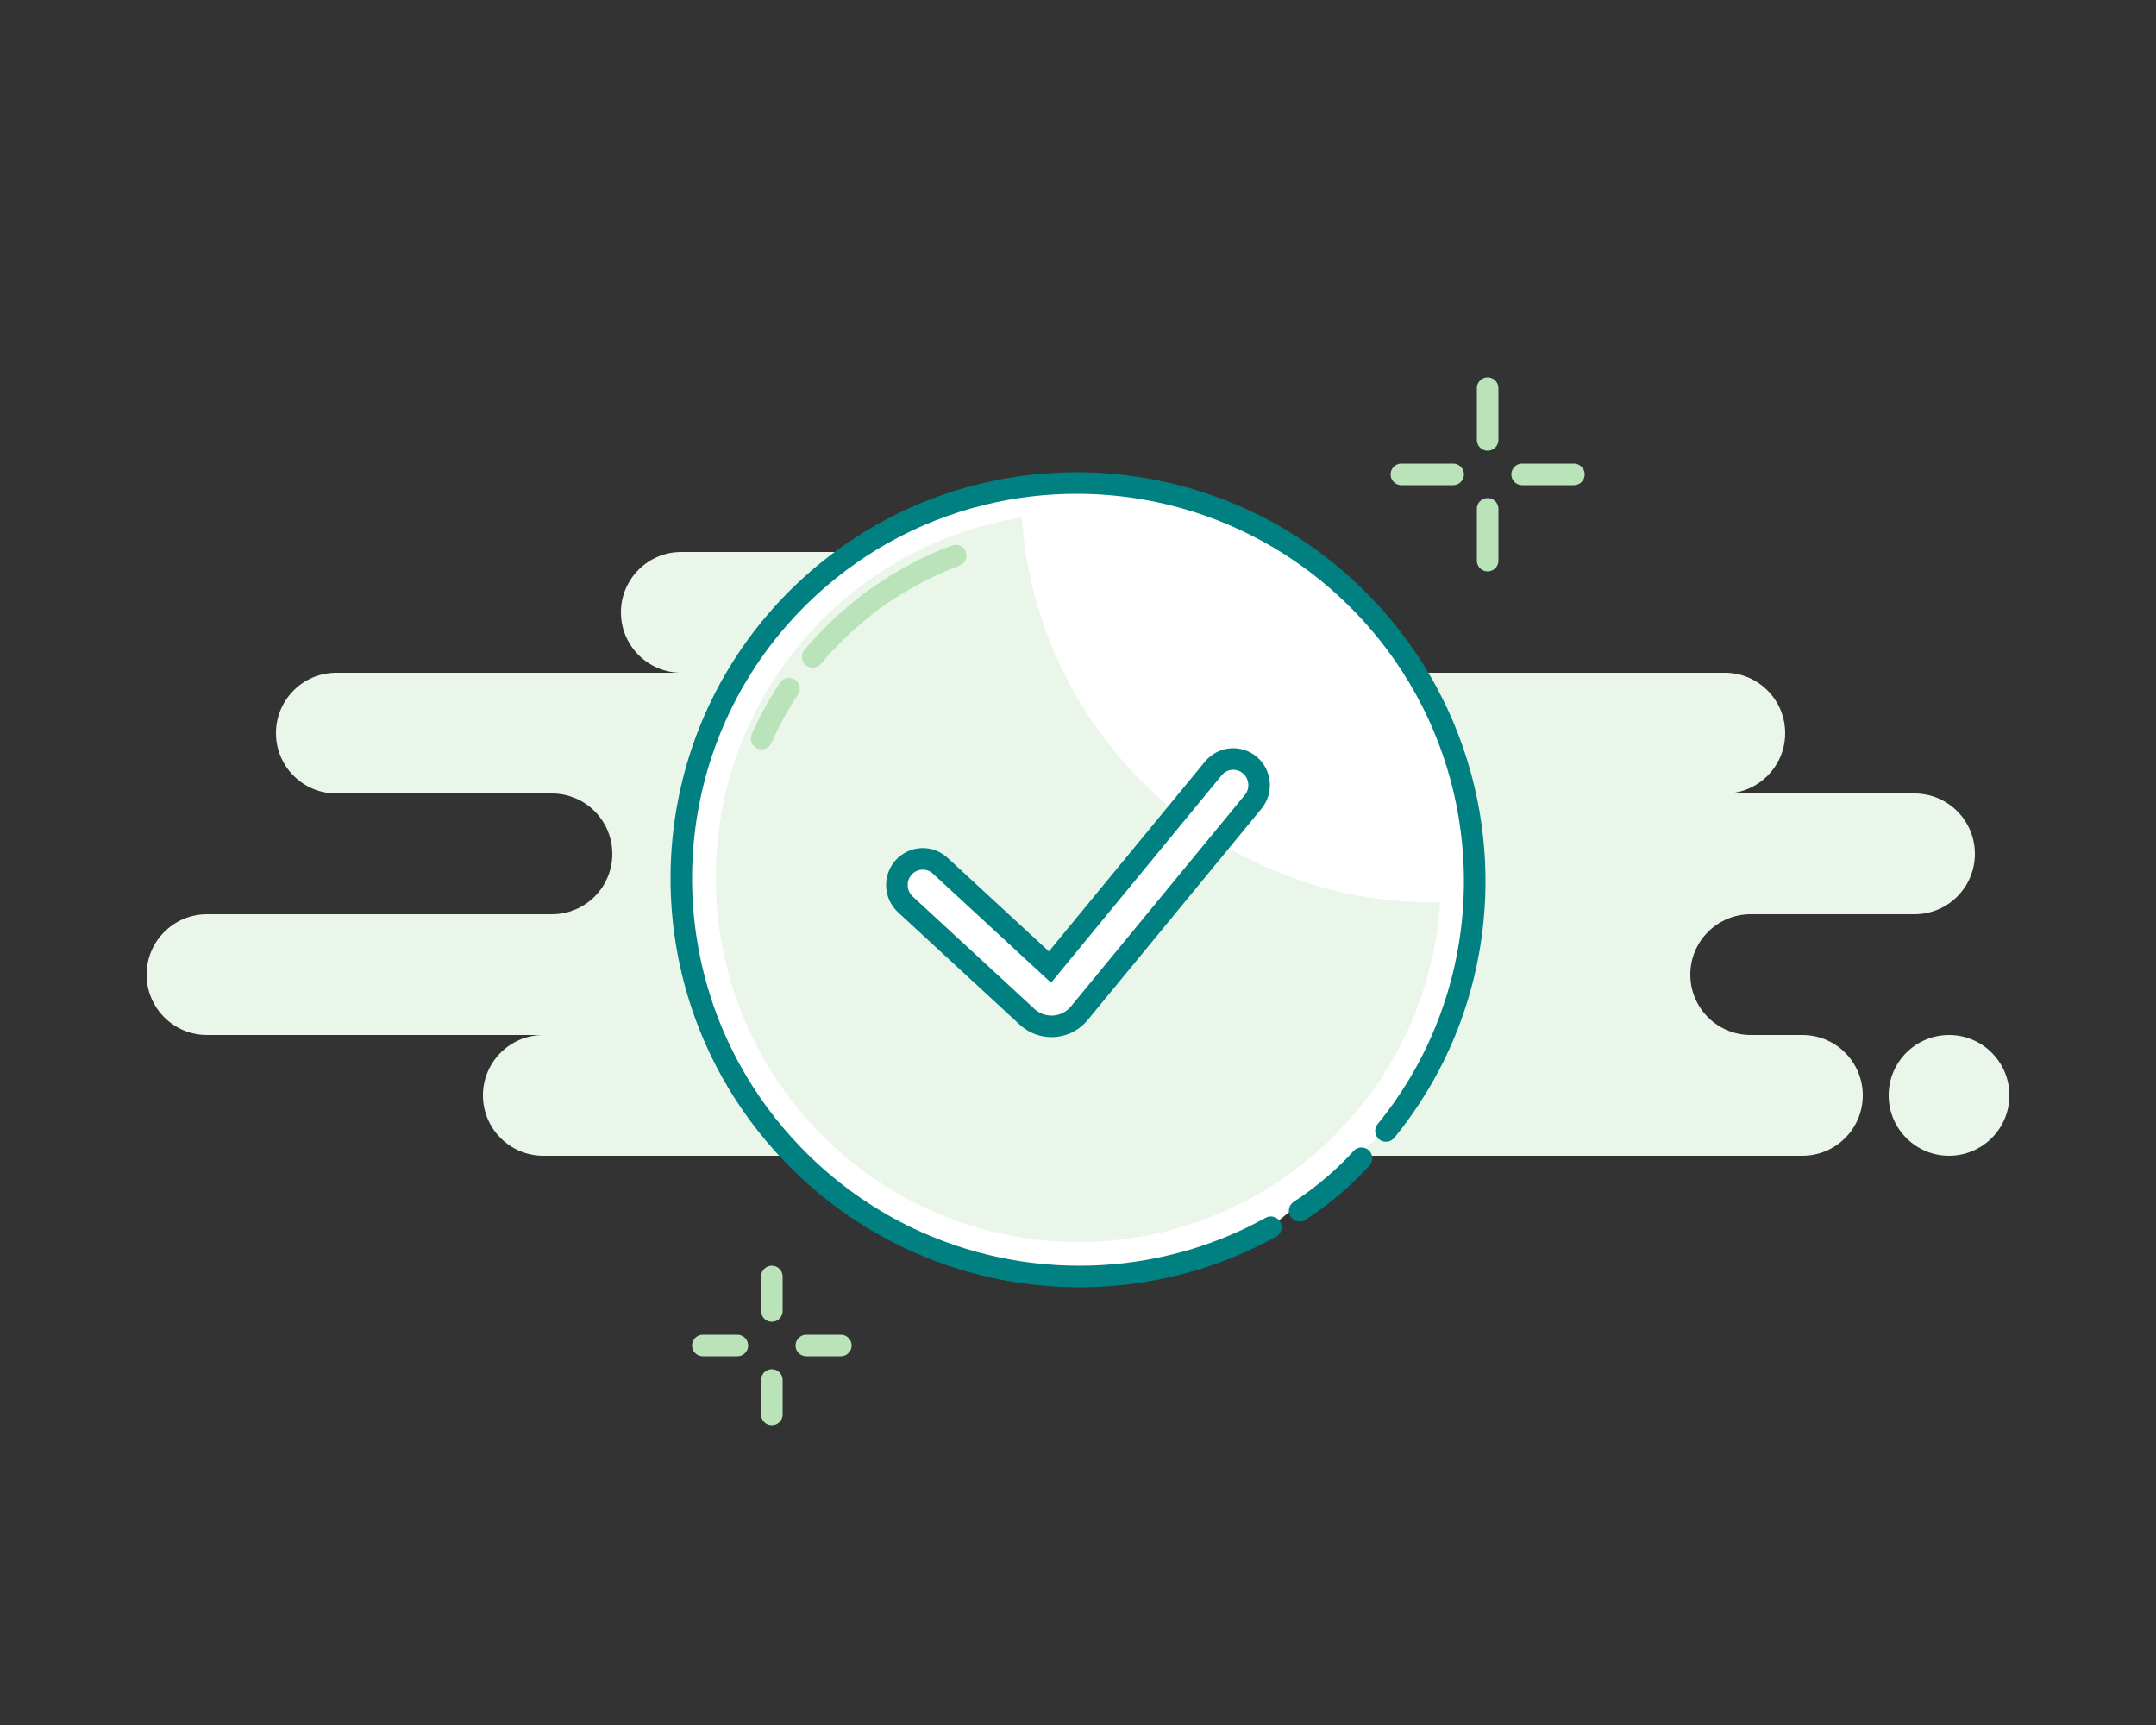 <svg width="250" height="200" viewBox="0 0 250 200" fill="none" xmlns="http://www.w3.org/2000/svg">
<rect x="0" y="0" width="250" height="200" fill="#333333" stroke="none"/>
<path fill-rule="evenodd" clip-rule="evenodd" d="M63 134H154C154.515 134 155.017 133.944 155.5 133.839C155.983 133.944 156.485 134 157 134H209C212.866 134 216 130.866 216 127C216 123.134 212.866 120 209 120H203C199.134 120 196 116.866 196 113C196 109.134 199.134 106 203 106H222C225.866 106 229 102.866 229 99C229 95.134 225.866 92 222 92H200C203.866 92 207 88.866 207 85C207 81.134 203.866 78 200 78H136C139.866 78 143 74.866 143 71C143 67.134 139.866 64 136 64H79C75.134 64 72 67.134 72 71C72 74.866 75.134 78 79 78H39C35.134 78 32 81.134 32 85C32 88.866 35.134 92 39 92H64C67.866 92 71 95.134 71 99C71 102.866 67.866 106 64 106H24C20.134 106 17 109.134 17 113C17 116.866 20.134 120 24 120H63C59.134 120 56 123.134 56 127C56 130.866 59.134 134 63 134ZM226 134C229.866 134 233 130.866 233 127C233 123.134 229.866 120 226 120C222.134 120 219 123.134 219 127C219 130.866 222.134 134 226 134Z" fill="#E9F6E9"/>
<path d="M172.5 45V51" stroke="#BAE3BA" stroke-width="2.5" stroke-linecap="round" stroke-linejoin="round"/>
<path d="M172.5 59V65" stroke="#BAE3BA" stroke-width="2.5" stroke-linecap="round" stroke-linejoin="round"/>
<path d="M162.5 55H168.5" stroke="#BAE3BA" stroke-width="2.5" stroke-linecap="round" stroke-linejoin="round"/>
<path d="M176.5 55H182.5" stroke="#BAE3BA" stroke-width="2.5" stroke-linecap="round" stroke-linejoin="round"/>
<path d="M89.5 148V152" stroke="#BAE3BA" stroke-width="2.5" stroke-linecap="round" stroke-linejoin="round"/>
<path d="M89.5 160V164" stroke="#BAE3BA" stroke-width="2.5" stroke-linecap="round" stroke-linejoin="round"/>
<path d="M81.5 156H85.5" stroke="#BAE3BA" stroke-width="2.5" stroke-linecap="round" stroke-linejoin="round"/>
<path d="M93.5 156H97.5" stroke="#BAE3BA" stroke-width="2.5" stroke-linecap="round" stroke-linejoin="round"/>
<path fill-rule="evenodd" clip-rule="evenodd" d="M160.711 131.126C162.102 129.423 163.352 127.642 164.461 125.799C166.901 121.744 168.66 117.388 169.734 112.897C170.821 108.356 171.209 103.676 170.894 99.03C170.62 94.976 169.811 90.948 168.465 87.06C167.131 83.203 165.268 79.484 162.875 76.015C161.45 73.948 159.836 71.97 158.034 70.104C155.388 67.364 152.486 65.022 149.402 63.079C146.089 60.991 142.566 59.363 138.926 58.198C134.368 56.739 129.628 56.005 124.886 56C121.197 55.996 117.507 56.433 113.902 57.312C109.845 58.303 105.895 59.854 102.177 61.969C98.908 63.828 95.817 66.123 92.988 68.855C89.433 72.287 86.553 76.157 84.351 80.299C82.196 84.353 80.69 88.668 79.837 93.089C78.957 97.643 78.771 102.309 79.279 106.918C79.938 112.891 81.764 118.768 84.764 124.179C86.684 127.641 89.084 130.912 91.966 133.896C96.542 138.634 101.883 142.183 107.604 144.535C114.562 147.397 122.081 148.489 129.465 147.8C135.662 147.221 141.765 145.387 147.361 142.29" fill="white"/>
<path d="M160.711 131.126C162.102 129.423 163.352 127.642 164.461 125.799C166.901 121.744 168.66 117.388 169.734 112.897C170.821 108.356 171.209 103.676 170.894 99.03C170.62 94.976 169.811 90.948 168.465 87.06C167.131 83.203 165.268 79.484 162.875 76.015C161.45 73.948 159.836 71.97 158.034 70.104C155.388 67.364 152.486 65.022 149.402 63.079C146.089 60.991 142.566 59.363 138.926 58.198C134.368 56.739 129.628 56.005 124.886 56C121.197 55.996 117.507 56.433 113.902 57.312C109.845 58.303 105.895 59.854 102.177 61.969C98.908 63.828 95.817 66.123 92.988 68.855C89.433 72.287 86.553 76.157 84.351 80.299C82.196 84.353 80.69 88.668 79.837 93.089C78.957 97.643 78.771 102.309 79.279 106.918C79.938 112.891 81.764 118.768 84.764 124.179C86.684 127.641 89.084 130.912 91.966 133.896C96.542 138.634 101.883 142.183 107.604 144.535C114.562 147.397 122.081 148.489 129.465 147.8C135.662 147.221 141.765 145.387 147.361 142.29" stroke="#008080" stroke-width="2.5" stroke-linecap="round" stroke-linejoin="round"/>
<path fill-rule="evenodd" clip-rule="evenodd" d="M150.701 140.38C153.607 138.51 156.191 136.176 157.872 134.293Z" fill="white"/>
<path d="M150.701 140.38C153.607 138.51 156.191 136.176 157.872 134.293" stroke="#008080" stroke-width="2.5" stroke-linecap="round"/>
<path d="M167 104.617C166.714 104.622 166.427 104.625 166.14 104.625C140.886 104.625 120.209 84.936 118.476 60C98.375 63.171 83 80.653 83 101.743C83 125.081 101.825 144 125.048 144C147.309 144 165.53 126.615 167 104.617Z" fill="#E9F6E9"/>
<path fill-rule="evenodd" clip-rule="evenodd" d="M109.023 100.373C107.8 99.243 105.903 99.33 104.785 100.567C103.668 101.803 103.753 103.721 104.977 104.851L119.096 117.889C120.808 119.47 123.465 119.349 125.029 117.618C125.095 117.544 125.095 117.544 125.158 117.469L145.307 92.972C146.366 91.684 146.192 89.772 144.918 88.701C143.644 87.63 141.752 87.806 140.693 89.094L121.75 112.125L109.023 100.373Z" fill="white" stroke="#008080" stroke-width="2.5" stroke-linecap="round"/>
<path fill-rule="evenodd" clip-rule="evenodd" d="M110.824 64.413C108.874 65.145 106.969 66.034 105.128 67.081C102.269 68.707 99.565 70.715 97.09 73.105C96.075 74.085 95.124 75.105 94.235 76.161M91.485 79.838C90.778 80.906 90.128 82 89.534 83.118C89.096 83.943 88.688 84.78 88.311 85.629" fill="white"/>
<path d="M111.263 65.583C111.909 65.341 112.237 64.62 111.994 63.974C111.752 63.328 111.031 63 110.385 63.243L111.263 65.583ZM105.128 67.081L105.746 68.167L105.128 67.081ZM97.09 73.105L96.222 72.206L97.09 73.105ZM93.279 75.356C92.834 75.884 92.902 76.673 93.43 77.117C93.958 77.562 94.747 77.494 95.191 76.966L93.279 75.356ZM92.528 80.528C92.909 79.952 92.751 79.176 92.175 78.795C91.599 78.414 90.824 78.572 90.443 79.148L92.528 80.528ZM89.534 83.118L90.638 83.704L90.638 83.704L89.534 83.118ZM87.168 85.121C86.888 85.751 87.172 86.49 87.803 86.771C88.433 87.051 89.172 86.767 89.453 86.136L87.168 85.121ZM110.824 64.413L110.385 63.243C108.373 63.997 106.409 64.914 104.51 65.994L105.128 67.081L105.746 68.167C107.529 67.153 109.374 66.292 111.263 65.583L110.824 64.413ZM105.128 67.081L104.51 65.994C101.56 67.672 98.772 69.742 96.222 72.206L97.09 73.105L97.958 74.004C100.357 71.687 102.977 69.743 105.746 68.167L105.128 67.081ZM97.09 73.105L96.222 72.206C95.176 73.215 94.195 74.267 93.279 75.356L94.235 76.161L95.191 76.966C96.052 75.943 96.975 74.954 97.958 74.004L97.09 73.105ZM91.485 79.838L90.443 79.148C89.714 80.249 89.043 81.379 88.43 82.531L89.534 83.118L90.638 83.704C91.213 82.622 91.843 81.562 92.528 80.528L91.485 79.838ZM89.534 83.118L88.43 82.531C87.978 83.382 87.557 84.246 87.168 85.121L88.311 85.629L89.453 86.136C89.818 85.315 90.213 84.504 90.638 83.704L89.534 83.118Z" fill="#BAE3BA"/>
</svg>
